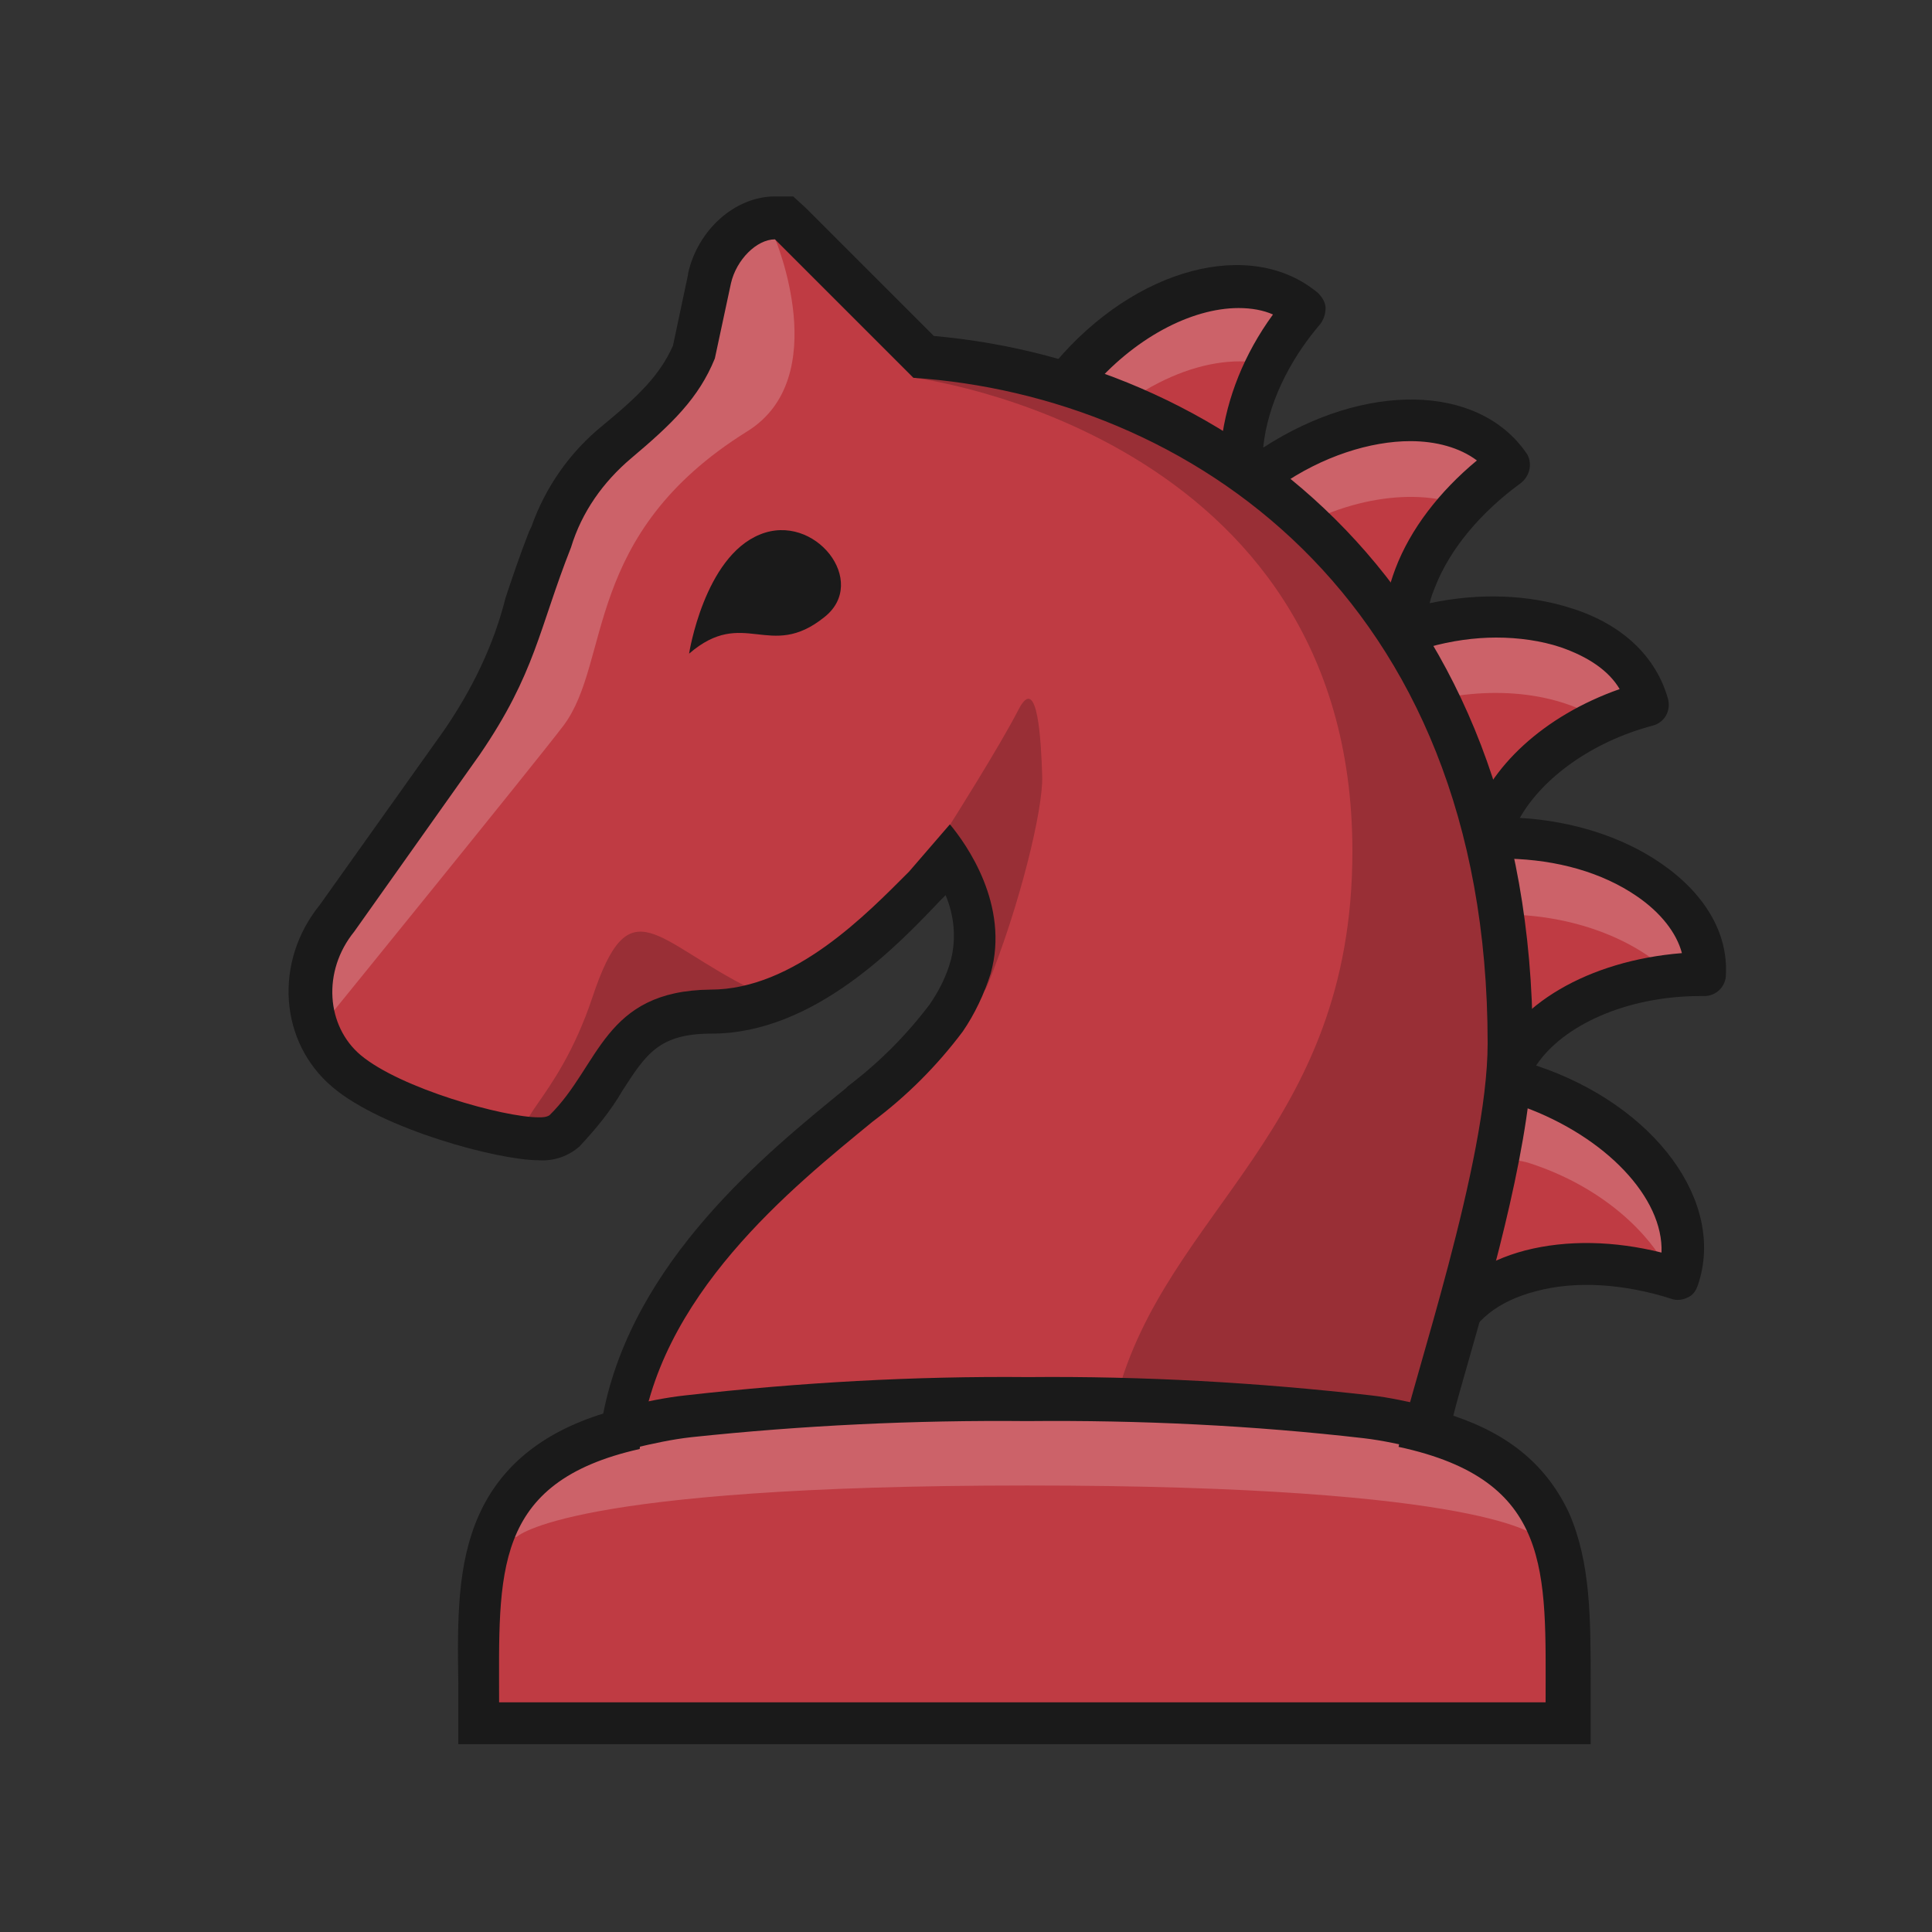 
<svg version="1.1" id="Layer_1" xmlns="http://www.w3.org/2000/svg" xmlns:xlink="http://www.w3.org/1999/xlink" x="0px" y="0px"
   viewBox="0 0 180 180" style="enable-background:new 0 0 180 180;" xml:space="preserve">

<rect x="0" y="0" width="180" height="180" fill="#333333" stroke="none"/>

<style type="text/css">
	.st0{fill:none;}
	.st1{fill:#BF3B43;}
	.st2{opacity:0.2;fill:#FFFFFF;}
	.st3{fill:#1A1A1A;}
	.st4{opacity:0.2;enable-background:new    ;}
	.st5{opacity:0.2;fill:#FFFFFF;enable-background:new    ;}
</style>
<title>u</title>
<g>
	<rect class="st0" width="180" height="180"/>
	<g>
		<path class="st1" d="M142.6,101.4c-0.8-0.3-1.6-0.3-2.3-0.3c1.6-5.9,9.3-10.3,18.7-10.2c0.1-6.9-8.2-12.6-18.5-12.8
			c-0.6,0-1.2,0.1-1.7,0.2c1.2-5.4,7-10.6,14.8-12.7c-1.8-6.7-11.4-9.8-21.4-7.1c-0.5,0.1-0.9,0.3-1.3,0.5c0-5.2,3.6-11.4,9.8-15.7
			c-4-5.7-14-5.4-22.5,0.5c-0.9,0.6-1.6,1.5-2,2.4c-1.2-5,0.7-11.8,5.4-17.5c-5.3-4.4-15-1.6-21.6,6.3c-5.9,7,8.2,20.2,16.2,18
			c1.7,5.4,6.5,11,11.2,12.1c-0.8,6.1,2.3,14.5,7.1,16.9c-3.3,6-2.5,17.1,2.7,20.2c-6.7,4.5-10.3,20.1-2.4,22.8
			c2.2-6.5,12-9.2,21.8-5.8C158.6,112.7,152.4,104.7,142.6,101.4z"/>
		<g>
			<path class="st2" d="M142.6,101.4c-7.6-2.6-14.2,11.2-12.1,19c1.4-6.9,6.4-13.9,12.1-12c6.4,2.1,11.2,6.3,13.2,10.7
				c0.2,0.1,0.4,0.1,0.6,0.2C158.6,112.7,152.4,104.7,142.6,101.4z"/>
			<path class="st2" d="M132.7,94.4c0.8-5,3.4-9.3,7.7-9.2c6.6,0.1,12.3,2.5,15.6,5.9c1-0.1,1.9-0.1,2.9-0.1
				c0.1-6.9-8.2-12.6-18.5-12.8C134.2,78,131.5,87.1,132.7,94.4z"/>
			<path class="st2" d="M149.3,67.2c1.3-0.6,2.7-1.1,4.2-1.5c-1.8-6.7-11.4-9.8-21.4-7.1c-4.5,1.2-5.6,6.8-4.6,12.3
				c0.6-2.6,2.1-4.7,4.6-5.3C138.8,63.7,145.2,64.5,149.3,67.2z"/>
			<path class="st2" d="M136.3,47.1c1.3-1.3,2.7-2.6,4.3-3.7c-4-5.7-14-5.4-22.5,0.5c-2.8,2-3.1,5.6-1.9,9.3c0.4-0.9,1-1.7,1.9-2.3
				C124.3,46.5,131.4,45.3,136.3,47.1z"/>
			<path class="st2" d="M121.6,28.8c-5.3-4.4-15-1.6-21.6,6.3c-1.8,2.2-1.7,4.9-0.5,7.6c0.1-0.2,0.3-0.4,0.5-0.6
				c5.4-6.4,12.8-9.5,18.2-8.1C119,32.3,120.2,30.5,121.6,28.8z"/>
		</g>
		<path class="st3" d="M154.7,80.4c-3.5-2.4-8.1-3.9-13.1-4.2c2.1-3.7,6.7-7.1,12.4-8.6c1.1-0.3,1.7-1.4,1.4-2.5
			c-1.1-3.9-4.2-6.9-8.9-8.4c-4-1.3-8.6-1.5-13.3-0.5c0.1-0.5,0.3-1,0.5-1.5c1.4-3.6,4.3-7,8-9.7c0.4-0.3,0.7-0.8,0.8-1.3
			s0-1.1-0.3-1.5c-4.5-6.5-15.1-6.6-24.5-0.5c0,0,0-0.1,0-0.1c0.4-3.8,2.3-7.9,5.3-11.4c0.3-0.4,0.5-0.9,0.5-1.5
			c0-0.5-0.3-1-0.7-1.4c-6.2-5.2-17-2.4-24.5,6.5c-2,2.4-2.4,5.6-1.1,9c1,2.7,3.1,5.5,5.9,7.8c3.2,2.7,7.4,4.7,11.1,4.7
			c0.2,0,0.4,0,0.6,0c0.6,1.5,1.5,3,2.4,4.4c2.1,3,4.9,5.6,8,6.9c-0.1,5.4,2.1,11.8,5.6,15.3c0.3,0.3,0.7,0.6,1,0.9
			c-0.9,2.3-1.4,5-1.4,7.6c-0.1,4.4,1,9,3.5,11.8c-2,2.1-3.6,4.9-4.6,7.8c-2.2,6.6-1.7,14.7,4.6,16.9c0.2,0.1,0.4,0.1,0.6,0.1
			c0.3,0,0.6-0.1,0.9-0.2c0.5-0.2,0.8-0.6,1-1.2c0.8-2.5,3.2-4.4,6.7-5.3c3.7-1,8.2-0.7,12.6,0.7c0.5,0.2,1.1,0.1,1.5-0.1
			c0.5-0.2,0.8-0.6,1-1.2c2.6-7.7-4-16.7-15-20.4c0,0-0.1,0-0.1,0c2.5-3.8,8.5-6.5,15.3-6.5c0.1,0,0.3,0,0.4,0c1.1,0,2-0.9,2-2
			C161,86.9,158.8,83.2,154.7,80.4z M105.8,47.6c-2.2-1.9-3.9-4.1-4.7-6.2c-0.8-2-0.6-3.7,0.4-5c4.1-4.9,9.5-7.7,13.9-7.7
			c1.2,0,2.3,0.2,3.2,0.6c-2.7,3.7-4.3,7.8-4.8,11.8c-0.2,1.8-0.1,3.5,0.2,5c-0.6,1.6-0.6,3.4-0.3,5.2
			C111.2,51.2,108.2,49.7,105.8,47.6z M120.5,57.4c-0.7-1-1.4-2.2-1.9-3.3c0.7-0.4,1.3-1,1.9-1.7c0.3-0.4,0.5-0.9,0.5-1.5
			c0-0.5-0.3-1-0.7-1.4c-1-0.8-1.7-1.9-2.1-3.2c0.3-0.4,0.6-0.7,1-1c4-2.8,8.5-4.2,12.2-4.2c2.4,0,4.6,0.6,6.2,1.8
			c-3.5,2.9-6.2,6.4-7.6,10.1c-0.6,1.6-1,3.2-1.1,4.7c-1.4,1.1-2.4,2.6-3,4.5C124,61.4,122,59.6,120.5,57.4z M133.7,79.1
			c-2.6-2.6-4.4-7.5-4.4-11.7c1.5,0,3-0.5,4.4-1.4c0.4-0.3,0.7-0.8,0.8-1.3s0-1.1-0.3-1.5c-0.6-0.8-1-1.8-1.1-2.9
			c2.1-0.6,4.3-0.9,6.3-0.9c2.1,0,4.2,0.3,6,0.9c2.6,0.9,4.5,2.2,5.5,3.9c-7.1,2.5-12.2,7.3-13.8,12.5c-1.2,0.6-2.2,1.4-3.1,2.5
			C133.8,79.3,133.8,79.2,133.7,79.1z M154.8,116.7c-4.4-1.1-8.8-1.2-12.7-0.2c-3.8,1-6.7,3-8.4,5.7c-2.1-2.1-2-6.7-0.6-10.9
			c0.9-2.7,2.4-5.2,4.1-6.8c0.8,0.3,1.7,0.5,2.7,0.5c0,0,0,0,0,0c0.5,0,1-0.2,1.4-0.6c0.4-0.3,0.6-0.8,0.6-1.3c0,0,0,0,0,0
			C149.6,105.9,155,111.6,154.8,116.7z M138.8,99.3c-0.5,0.1-1,0.3-1.5,0.6c-1.9-1.9-2.9-5.6-2.8-9.4c0-2.1,0.4-4.2,1-5.9
			c0.6,0.1,1.2,0.2,1.7,0.2c0.7,0,1.4-0.1,2.1-0.3c1.1-0.3,1.7-1.4,1.4-2.5c-0.2-0.6-0.2-1.3-0.2-2c4.6,0.1,8.8,1.3,12,3.5
			c2.2,1.5,3.7,3.4,4.2,5.3C148,89.5,141,93.6,138.8,99.3z"/>
	</g>
	<g>
		<path class="st1" d="M73.1,20.3h-0.8c-2.7,0-5.4,2.5-6.2,5.6l-1.4,6.9c-1.3,3.1-3.5,5.4-7.1,8.3c-2.8,2.3-4.9,5.3-6.1,8.7
			l-0.2,0.4c-0.9,2.3-1.6,4.3-2.2,6.1c-1.3,4.6-3.4,8.9-6.1,12.9L31.4,85.5c-3.6,4.5-3.2,10.8,0.9,14.3s14.4,6.3,17.9,6.3
			c0.9,0.1,1.7-0.2,2.4-0.8c1.4-1.5,2.7-3.1,3.7-4.8c2.3-3.6,4-6.2,9.9-6.2c8.7,0,16.3-7.9,19.9-11.8l0,0l0,0l2.2-2.5
			c1.5,2.3,3.1,6.1,2,10.1c-0.5,1.7-1.3,3.3-2.3,4.8c-2.3,3-5,5.7-8,8l-0.2,0.2c-7.5,6.1-20,16.2-22.1,30.3
			c-13.3,3.6-13.3,12.9-13.3,23.6v3.6h101.6v-3.6c0-10.7,0.1-20-13.3-23.6c0.4-1.6,1-3.6,1.6-5.9c2.6-9.2,6.2-21.9,6.2-30.2
			c0-19.6-6.2-36-17.9-47.5c-9.9-9.6-23-15.5-36.8-16.5L73.7,20.8L73.1,20.3z"/>
		<g>
			<path class="st3" d="M70.8,49.8c-5.2,2.1-6.6,11.1-6.6,11.1c5.1-4.4,7.5,0.7,12.6-3.4C81,54.2,75.9,47.7,70.8,49.8z"/>
			<g>
				<path class="st4" d="M94.9,66.1c-1.8,3.5-6.3,10.6-6.3,10.6s-0.5,1.4-1.1,3.5c0,0,2.1-0.2,2.5,6.4c0.1,1.7,0.9,7.8,2,5.2
					c3-7.4,5.2-16.4,5.1-19.5S96.7,62.6,94.9,66.1z"/>
				<path class="st4" d="M85.2,35.2c0,0,40.8,5.1,40.8,44.1c0,26.1-17.4,33.4-22,51c0,0,19.3,0.1,27.9,4.2c0,0,9.2-24.8,9.2-39.6
					C141.1,79.8,129.6,34,85.2,35.2z"/>
				<path class="st4" d="M70.1,92.2c-9.1-4.5-11.4-9.8-14.9,0.7c-3.4,10.2-8.5,11.9-5.1,13s7.7-10.4,10.8-10.6S73.5,93.9,70.1,92.2z
					"/>
			</g>
			<g>
				<path class="st5" d="M95.7,138.4c43.1,0,47.5,4.8,47.5,4.8h0.6c-1.9-10.2-24.5-11.3-24.5-11.3H72.2c0,0-23.4,0.8-24.7,11.3h0.6
					C48.2,143.2,52.6,138.4,95.7,138.4z"/>
				<path class="st2" d="M69.6,40.2c8.1-5,2.6-18,2.6-18c-2.4,0-4.5,1.6-5,4l-1.5,6.9c-1.4,3.4-3.7,5.7-7.5,8.8
					c-2.7,2.1-4.7,5-5.8,8.3l-0.2,0.4c-0.9,2.3-1.5,4.2-2.1,6c-1.3,4.7-3.4,9.1-6.2,13.1L32.4,86.1c-0.2,0.2-0.3,0.3-0.4,0.5
					c-2.2,2-2.6,5.3-1,7.7c0,0,19-23.4,21.5-26.7C57,61.6,54.2,49.8,69.6,40.2z"/>
			</g>
			<path class="st3" d="M72.2,22.3l12.9,12.9c25.3,1.7,53.5,20.1,53.5,62c0,11.1-7,31.5-8.3,37.6c14.4,3.1,13.7,11.6,13.7,23.8H46.5
				c0-12-0.7-20.5,13.1-23.6c1.4-14.2,14.4-24.5,21.7-30.5c3.2-2.4,6-5.2,8.4-8.4c1.1-1.6,2-3.5,2.6-5.4c1.8-6.4-2.3-12.1-3.8-13.9
				l-3.8,4.4C80.8,85.1,74,92.2,66.2,92.2c-10,0.1-10.3,7.1-15,11.7c-0.3,0.2-0.7,0.2-1,0.2c-3.3,0-12.9-2.7-16.6-5.8
				c-3.2-2.7-3.6-7.8-0.6-11.5l11.7-16.5c5.2-7.6,5.5-11.7,8.5-19.3c1-3.3,3-6.1,5.6-8.3c3.8-3.2,6.3-5.6,7.8-9.3l1.5-7
				C68.6,24.2,70.5,22.3,72.2,22.3 M73.9,18.3h-1.7c-3.7,0-7.2,3.1-8.1,7.2v0.1l-1.4,6.6c-1.2,2.7-3.1,4.6-6.5,7.4
				c-3.1,2.5-5.4,5.8-6.7,9.5l-0.2,0.4c-0.9,2.3-1.6,4.4-2.2,6.2C46,60.1,44,64.2,41.4,68L29.8,84.3c-4.3,5.3-3.8,12.8,1.2,17
				c4.6,3.9,15.4,6.8,19.2,6.8c1.4,0.1,2.8-0.4,3.8-1.3c1.5-1.6,2.9-3.3,4-5.2c2.2-3.4,3.4-5.3,8.3-5.3c9.6,0,17.5-8.4,21.3-12.4
				l0.1-0.1l0.1-0.1l0.3-0.3c0.8,1.9,1,4,0.5,6c-0.4,1.5-1.1,2.9-2,4.2c-2.2,2.9-4.7,5.4-7.6,7.6l-0.2,0.2
				c-7.5,6.1-19.8,16.1-22.6,30.3c-5.8,1.8-9.6,5-11.6,9.5s-2,9.7-1.9,15.7v5.6h105.5v-5.6c0-6.1,0-11.3-2-15.9
				c-2-4.3-5.4-7.3-10.8-9.1c0.3-1.2,0.7-2.6,1.1-4c2.7-9.4,6.3-22.2,6.3-30.8C142.7,55,115,33.8,87,31.3L75.1,19.4L73.9,18.3
				L73.9,18.3z"/>
		</g>
		<path class="st3" d="M95.7,132.4c10.5-0.1,21,0.4,31.4,1.6c1.7,0.2,3.5,0.6,5.2,1l0.7-4c-1.8-0.4-3.5-0.8-5.3-1
			c-10.6-1.2-21.2-1.8-31.9-1.7l0,0c-10.6-0.1-21.3,0.5-31.9,1.7c-1.9,0.2-3.7,0.6-5.6,1l0.8,3.9c1.7-0.4,3.5-0.8,5.3-1
			C74.8,132.8,85.2,132.3,95.7,132.4z"/>
	</g>
</g>
</svg>

